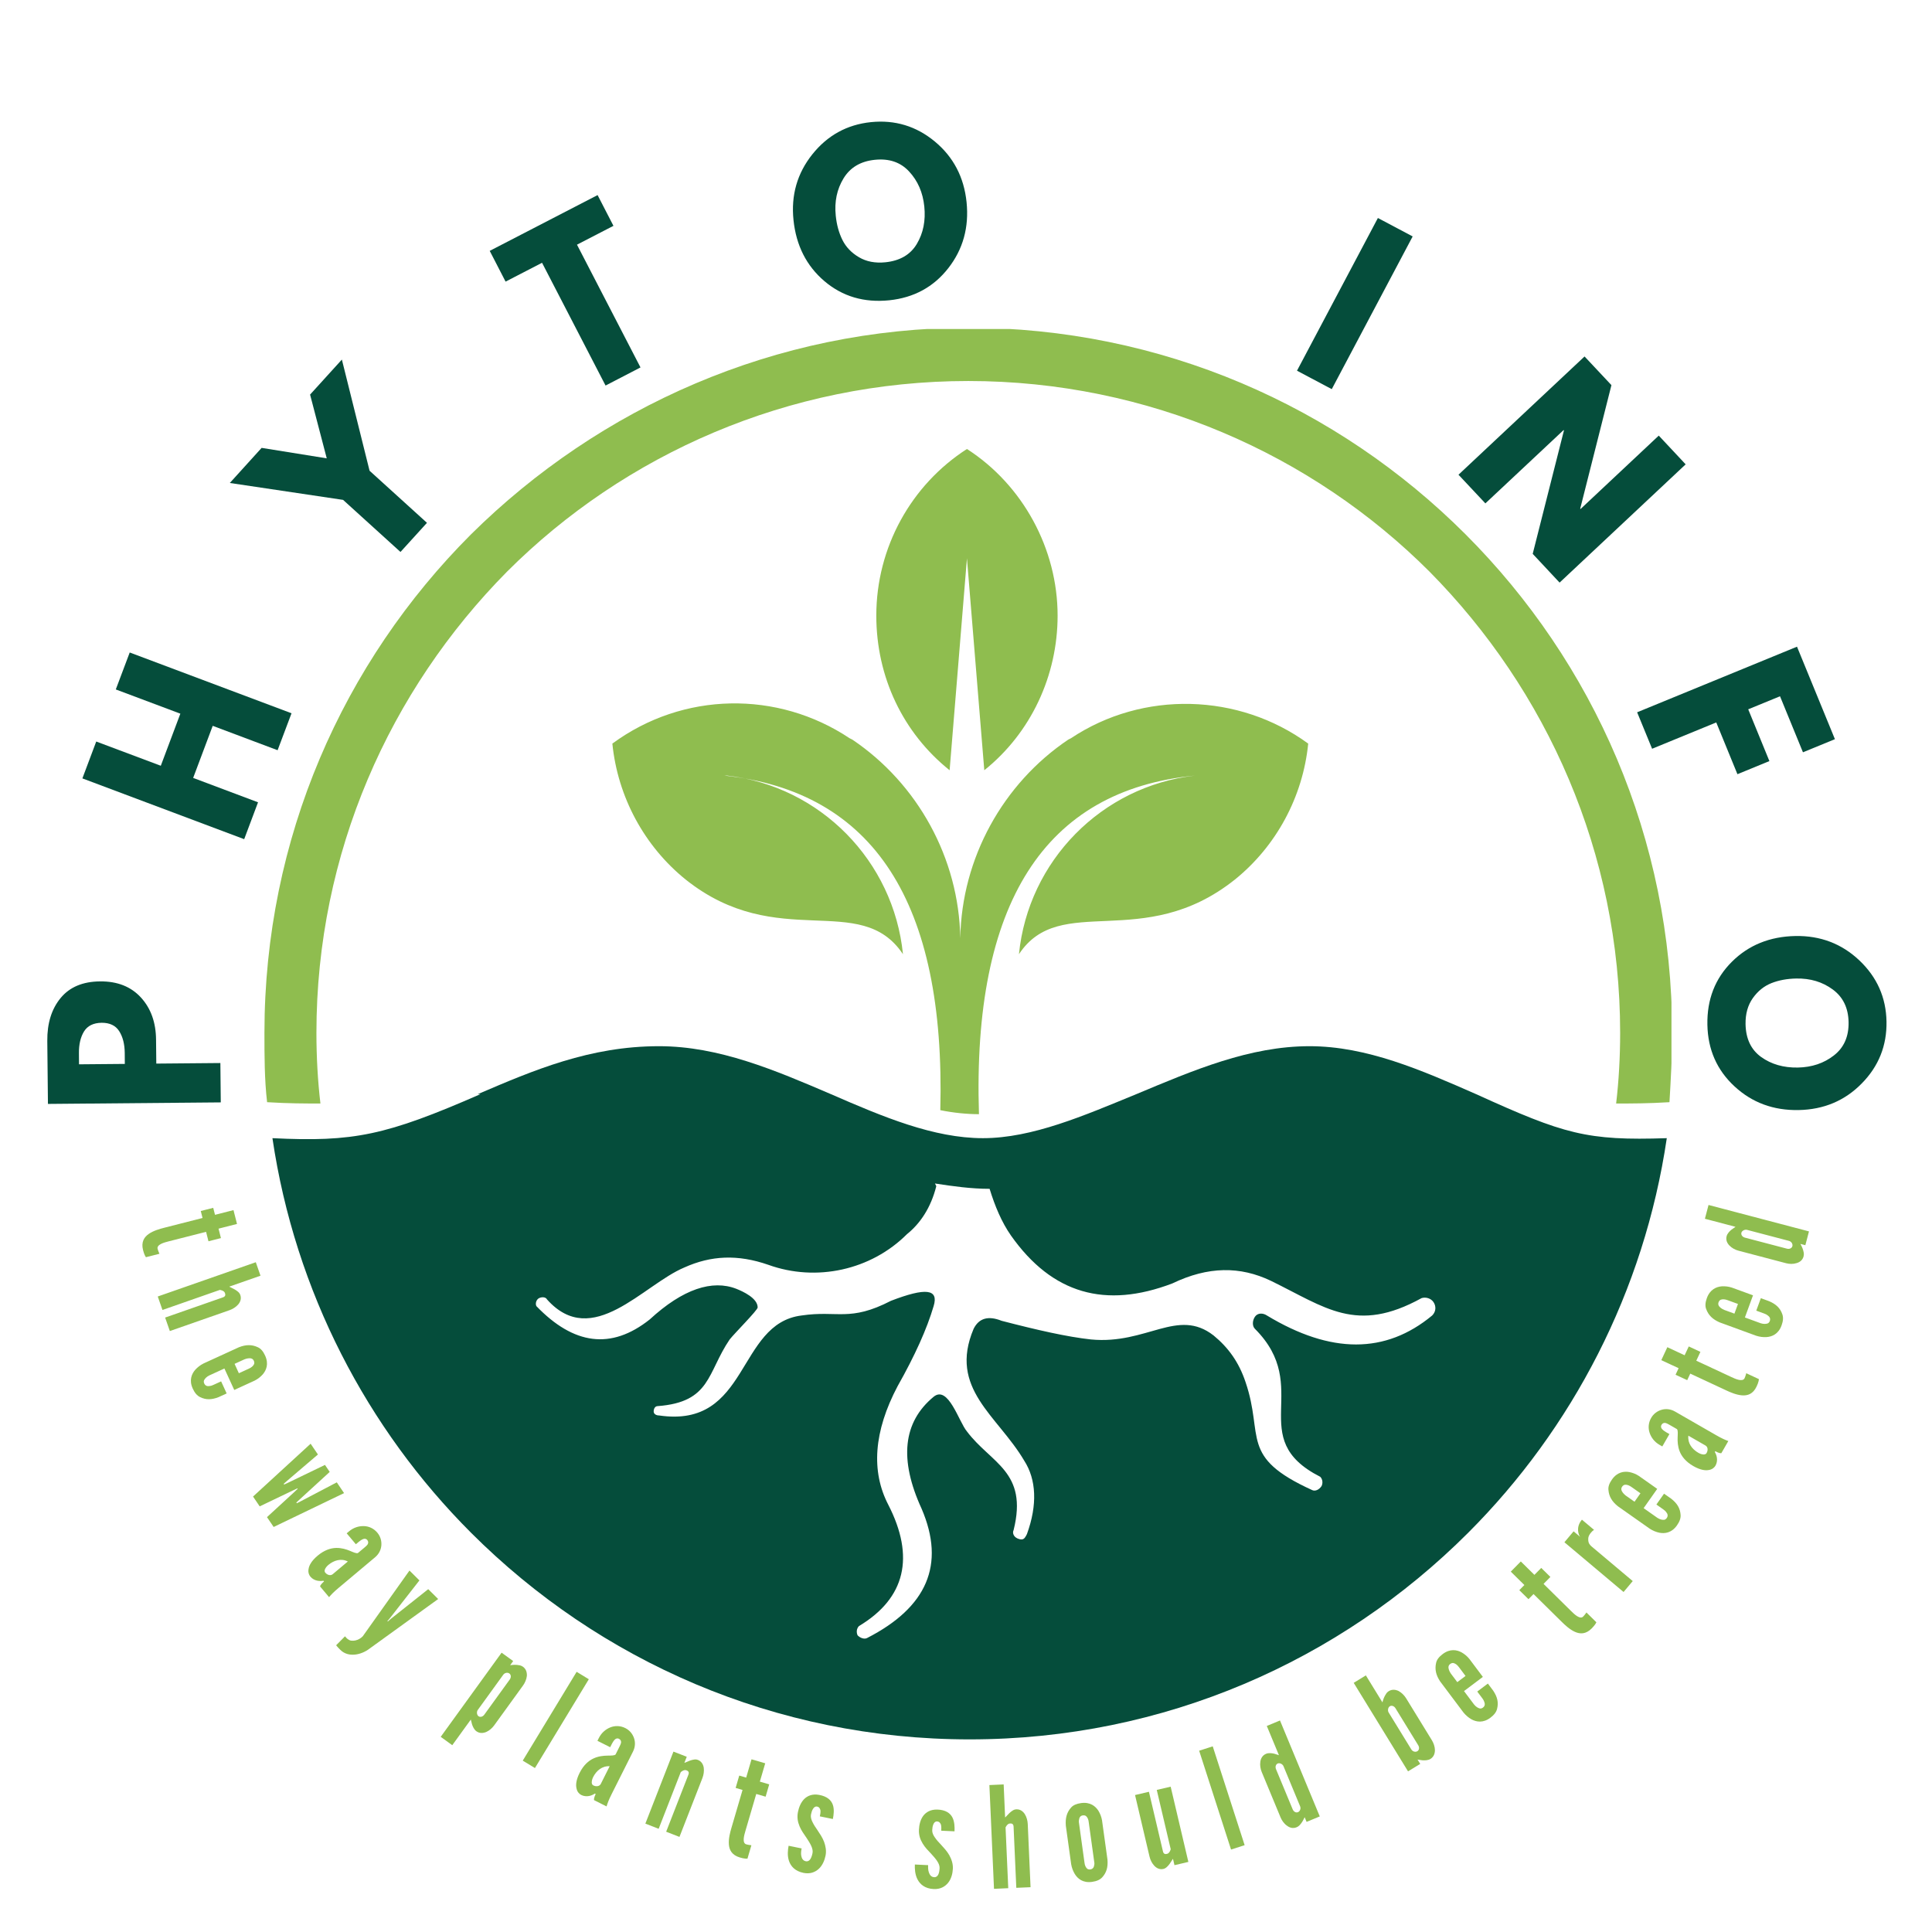 <svg xmlns="http://www.w3.org/2000/svg" xmlns:xlink="http://www.w3.org/1999/xlink" width="500" zoomAndPan="magnify" viewBox="0 0 375 375" height="500" preserveAspectRatio="xMidYMid meet" version="1.0"><defs><g/><clipPath id="63eea761b6"><path d="M 51 63.863 L 324.43 63.863 L 324.43 217 L 51 217 Z M 51 63.863 " clip-rule="nonzero"/></clipPath><clipPath id="741c1bfb8c"><path d="M 52 203 L 324 203 L 324 337.613 L 52 337.613 Z M 52 203 " clip-rule="nonzero"/></clipPath></defs><g clip-path="url(#63eea761b6)"><path fill="#8fbd4f" d="M 184.32 149.504 C 175.266 142.262 170.09 131.395 170.09 119.492 C 170.09 106.297 176.816 94.137 187.684 87.148 C 198.551 94.137 205.281 106.555 205.281 119.492 C 205.281 131.137 200.105 142.262 191.051 149.504 L 187.684 108.367 Z M 141.113 150.539 C 159.223 152.609 173.453 167.102 175.266 185.211 C 166.984 172.793 150.945 184.953 133.09 170.723 C 125.07 164.254 119.895 154.68 118.859 144.332 C 132.574 134.238 150.945 133.98 164.914 143.297 L 165.434 143.555 C 178.113 152.094 186.133 166.582 186.391 182.105 C 186.648 166.582 194.672 152.094 207.352 143.555 L 207.867 143.297 C 221.84 133.98 240.469 134.5 253.922 144.332 C 252.887 154.68 247.715 164.254 239.691 170.723 C 221.84 184.953 205.797 173.051 197.777 185.211 C 199.586 167.102 213.816 152.609 231.93 150.539 C 202.691 153.387 188.719 175.379 190.016 216.262 C 187.684 216.262 185.098 216.004 182.512 215.484 C 183.547 175.121 169.574 153.645 140.594 150.539 Z M 187.684 63.602 C 225.461 63.602 259.617 78.867 284.457 103.707 C 309.293 128.547 324.559 162.703 324.559 200.477 C 324.559 205.137 324.301 209.535 324.043 213.934 C 319.902 214.191 316.539 214.191 313.691 214.191 C 314.211 209.793 314.469 205.137 314.469 200.477 C 314.469 165.547 300.238 133.98 277.469 110.953 C 254.699 88.184 222.875 73.953 187.945 73.953 C 153.016 73.953 121.188 88.184 98.418 110.953 C 75.648 133.98 61.418 165.547 61.418 200.477 C 61.418 205.137 61.676 209.793 62.195 214.191 C 59.348 214.191 55.984 214.191 51.844 213.934 C 51.328 209.535 51.328 204.875 51.328 200.477 C 51.328 162.703 66.594 128.547 91.434 103.707 C 116.273 79.129 150.426 63.602 188.203 63.602 Z M 187.684 63.602 " fill-opacity="1" fill-rule="evenodd"/></g><g clip-path="url(#741c1bfb8c)"><path fill="#054d3b" d="M 92.727 212.379 C 103.594 207.723 114.461 203.066 127.914 203.066 C 139.559 203.066 150.426 207.723 161.293 212.379 C 171.383 216.777 181.215 220.918 190.789 220.918 C 200.363 220.918 210.453 216.52 220.547 212.379 C 231.672 207.723 242.539 203.066 254.184 203.066 C 265.309 203.066 275.918 207.723 286.523 212.379 C 303.602 220.145 308 221.438 323.523 220.918 C 319.125 250.676 305.156 277.324 284.973 297.508 C 260.133 322.348 225.98 337.613 188.203 337.613 C 150.426 337.613 116.273 322.348 91.434 297.508 C 71.25 277.324 57.277 250.676 52.879 220.918 C 68.664 221.695 74.875 220.402 93.246 212.379 Z M 181.734 230.234 C 180.699 234.375 178.629 237.477 176.043 239.547 C 169.055 246.535 158.449 248.863 149.133 245.5 C 143.18 243.43 138.008 243.688 132.832 246.016 C 124.812 249.379 114.98 262.059 106.18 252.227 C 105.922 251.711 105.145 251.711 104.629 251.969 C 104.113 252.227 103.852 253.004 104.113 253.52 C 111.355 261.023 118.602 262.059 126.105 256.109 C 132.574 250.156 138.266 248.344 142.922 250.156 C 144.215 250.676 147.062 251.969 147.062 253.777 C 147.062 254.297 142.664 258.695 141.629 259.988 C 137.23 266.457 138.008 272.148 127.656 272.926 C 127.141 272.926 126.879 273.445 126.879 273.961 C 126.879 274.48 127.398 274.738 127.914 274.738 C 145.512 277.324 142.922 256.883 155.602 255.332 C 162.586 254.297 164.914 256.625 172.938 252.484 C 179.664 249.898 182.25 250.156 181.215 253.52 C 179.922 257.918 177.594 263.094 174.23 269.047 C 169.574 277.844 169.055 285.605 172.418 292.074 C 177.594 302.164 175.781 310.184 166.727 315.617 C 166.211 316.137 166.211 316.914 166.469 317.43 C 166.984 317.949 167.762 318.207 168.281 317.949 C 179.922 311.996 183.547 303.715 178.887 292.848 C 174.488 283.277 175.266 276.031 181.215 271.113 C 184.062 268.785 186.133 276.031 187.684 277.844 C 192.344 284.051 199.586 285.605 196.742 296.988 C 196.484 297.508 196.742 298.023 197 298.281 C 197.258 298.543 197.777 298.801 198.293 298.801 C 198.812 298.801 199.07 298.281 199.328 297.766 C 201.398 292.074 201.141 287.156 198.812 283.535 C 193.637 274.738 184.062 269.562 188.98 257.918 C 190.016 255.848 191.824 255.332 194.414 256.367 C 201.398 258.18 207.09 259.473 211.75 259.988 C 222.617 261.023 228.566 253.777 235.555 259.211 C 238.398 261.543 240.469 264.387 241.762 268.27 C 245.387 278.879 240.469 282.758 254.699 289.227 C 255.219 289.484 255.992 289.227 256.512 288.449 C 256.77 287.934 256.77 287.156 256.254 286.641 C 241.504 279.137 254.957 269.305 243.574 257.918 C 243.055 257.402 243.055 256.367 243.574 255.59 C 244.09 254.812 245.125 254.812 245.902 255.332 C 258.32 262.836 268.93 262.836 277.988 255.332 C 278.762 254.555 278.762 253.52 278.246 252.746 C 277.727 251.969 276.691 251.711 275.918 251.969 C 263.238 258.953 257.289 253.777 246.68 248.605 C 240.727 245.758 234.52 245.758 227.531 249.121 C 214.594 254.039 204.246 251.191 196.223 239.809 C 194.414 237.219 193.117 234.113 192.082 230.75 C 188.461 230.75 184.84 230.234 181.477 229.715 Z M 181.734 230.234 " fill-opacity="1" fill-rule="evenodd"/></g><g fill="#054d3b" fill-opacity="1"><g transform="translate(42.868, 216.411)"><g><path d="M -33.562 -2.141 L -33.688 -14.375 C -33.719 -17.789 -32.859 -20.562 -31.109 -22.688 C -29.359 -24.82 -26.801 -25.898 -23.438 -25.922 C -20.082 -25.953 -17.438 -24.906 -15.5 -22.781 C -13.57 -20.664 -12.598 -17.926 -12.578 -14.562 L -12.531 -9.969 L -0.094 -10.078 L -0.016 -2.438 Z M -18.641 -9.906 L -18.656 -12.062 C -18.676 -13.77 -19.035 -15.172 -19.734 -16.266 C -20.43 -17.359 -21.566 -17.898 -23.141 -17.891 C -24.742 -17.867 -25.883 -17.305 -26.562 -16.203 C -27.238 -15.098 -27.566 -13.691 -27.547 -11.984 L -27.531 -9.828 Z M -18.641 -9.906 "/></g></g></g><g fill="#054d3b" fill-opacity="1"><g transform="translate(46.538, 165.164)"><g><path d="M -9.047 -14.172 L 3.547 -9.438 L 0.859 -2.281 L -30.547 -14.078 L -27.859 -21.234 L -15.328 -16.531 L -11.531 -26.641 L -24.062 -31.344 L -21.359 -38.516 L 10.047 -26.719 L 7.344 -19.547 L -5.25 -24.281 Z M -9.047 -14.172 "/></g></g></g><g fill="#054d3b" fill-opacity="1"><g transform="translate(70.249, 115.386)"><g><path d="M -25.641 -21.641 L -19.469 -28.453 L -6.828 -26.422 L -10.062 -38.797 L -3.891 -45.594 L 1.484 -24.016 L 12.625 -13.906 L 7.484 -8.25 L -3.656 -18.359 Z M -25.641 -21.641 "/></g></g></g><g fill="#054d3b" fill-opacity="1"><g transform="translate(110.164, 78.647)"><g><path d="M -12.031 -23.984 L -15.109 -29.953 L 5.828 -40.781 L 8.906 -34.812 L 1.828 -31.156 L 14.156 -7.328 L 7.375 -3.812 L -4.953 -27.641 Z M -12.031 -23.984 "/></g></g></g><g fill="#054d3b" fill-opacity="1"><g transform="translate(154.798, 59.503)"><g><path d="M -0.781 -16.797 C -1.281 -21.617 -0.062 -25.867 2.875 -29.547 C 5.82 -33.234 9.613 -35.316 14.25 -35.797 C 18.914 -36.273 23.051 -35.02 26.656 -32.031 C 30.258 -29.039 32.312 -25.117 32.812 -20.266 C 33.312 -15.391 32.129 -11.117 29.266 -7.453 C 26.41 -3.797 22.594 -1.719 17.812 -1.219 C 12.926 -0.719 8.734 -1.953 5.234 -4.922 C 1.734 -7.898 -0.27 -11.859 -0.781 -16.797 Z M 7.422 -17.641 C 7.598 -15.879 8.031 -14.305 8.719 -12.922 C 9.406 -11.547 10.473 -10.43 11.922 -9.578 C 13.367 -8.723 15.078 -8.395 17.047 -8.594 C 19.879 -8.883 21.914 -10.07 23.156 -12.156 C 24.406 -14.25 24.891 -16.672 24.609 -19.422 C 24.328 -22.141 23.348 -24.398 21.672 -26.203 C 20.004 -28.016 17.781 -28.773 15 -28.484 C 12.25 -28.203 10.227 -27.004 8.938 -24.891 C 7.645 -22.773 7.141 -20.359 7.422 -17.641 Z M 7.422 -17.641 "/></g></g></g><g fill="#054d3b" fill-opacity="1"><g transform="translate(214.876, 59.434)"><g/></g></g><g fill="#054d3b" fill-opacity="1"><g transform="translate(249.589, 70.813)"><g><path d="M 24.609 -24.922 L 8.906 4.719 L 2.156 1.141 L 17.859 -28.5 Z M 24.609 -24.922 "/></g></g></g><g fill="#054d3b" fill-opacity="1"><g transform="translate(281.419, 90.363)"><g><path d="M 22.078 -6.891 L 6.891 7.344 L 1.672 1.781 L 26.141 -21.172 L 31.359 -15.609 L 25.297 8.375 L 25.359 8.438 L 40.547 -5.812 L 45.766 -0.234 L 21.297 22.719 L 16.078 17.141 L 22.141 -6.812 Z M 22.078 -6.891 "/></g></g></g><g fill="#054d3b" fill-opacity="1"><g transform="translate(316.844, 136.005)"><g><path d="M 39.312 7.469 L 33.109 10.016 L 28.656 -0.859 L 22.484 1.672 L 26.594 11.719 L 20.391 14.266 L 16.281 4.219 L 3.828 9.328 L 0.922 2.25 L 31.953 -10.484 Z M 39.312 7.469 "/></g></g></g><g fill="#054d3b" fill-opacity="1"><g transform="translate(331.685, 181.055)"><g><path d="M 16.812 0.625 C 21.656 0.539 25.789 2.117 29.219 5.359 C 32.645 8.609 34.398 12.562 34.484 17.219 C 34.566 21.906 32.961 25.914 29.672 29.25 C 26.391 32.594 22.312 34.312 17.438 34.406 C 12.531 34.5 8.375 32.961 4.969 29.797 C 1.562 26.641 -0.188 22.66 -0.281 17.859 C -0.375 12.953 1.207 8.875 4.469 5.625 C 7.727 2.383 11.844 0.719 16.812 0.625 Z M 16.969 8.875 C 15.195 8.906 13.594 9.203 12.156 9.766 C 10.719 10.336 9.508 11.312 8.531 12.688 C 7.562 14.062 7.094 15.738 7.125 17.719 C 7.176 20.562 8.188 22.691 10.156 24.109 C 12.133 25.523 14.508 26.207 17.281 26.156 C 20.008 26.102 22.344 25.316 24.281 23.797 C 26.227 22.285 27.176 20.133 27.125 17.344 C 27.07 14.582 26.047 12.469 24.047 11 C 22.055 9.531 19.695 8.82 16.969 8.875 Z M 16.969 8.875 "/></g></g></g><g fill="#8fbd4f" fill-opacity="1"><g transform="translate(26.781, 237.879)"><g><path d="M 19.223 -0.312 L 15.637 0.602 L 16.102 2.434 L 13.684 3.051 L 13.219 1.219 L 5.988 3.059 C 5.535 3.176 4.949 3.324 4.5 3.551 C 4.047 3.781 3.703 4.094 3.812 4.52 C 3.867 4.73 3.961 4.992 4.035 5.172 C 4.09 5.27 4.117 5.375 4.168 5.477 L 1.539 6.145 C 1.477 6.02 1.391 5.902 1.328 5.773 C 1.211 5.523 1.094 5.184 0.984 4.758 C 0.586 3.191 1.195 2.242 2.109 1.613 C 3.023 0.984 4.242 0.645 5.09 0.43 L 12.531 -1.469 L 12.188 -2.824 L 14.605 -3.438 L 14.953 -2.082 L 18.539 -2.996 Z M 19.223 -0.312 "/></g></g></g><g fill="#8fbd4f" fill-opacity="1"><g transform="translate(30.258, 250.614)"><g><path d="M 1.277 3.652 L 0.363 1.035 L 19.391 -5.617 L 20.305 -3 L 14.246 -0.883 C 14.293 -0.84 14.43 -0.773 14.641 -0.672 C 15.027 -0.488 15.551 -0.234 15.973 0.141 C 16.184 0.328 16.305 0.52 16.387 0.75 C 16.633 1.449 16.391 2.086 15.98 2.578 C 15.547 3.078 14.902 3.48 14.305 3.688 L 2.707 7.742 L 1.793 5.125 L 13.004 1.207 C 13.547 1.016 13.516 0.68 13.406 0.367 C 13.309 0.086 13.098 -0.016 12.852 -0.133 C 12.723 -0.176 12.594 -0.219 12.434 -0.25 Z M 1.277 3.652 "/></g></g></g><g fill="#8fbd4f" fill-opacity="1"><g transform="translate(35.761, 265.399)"><g><path d="M 8.234 5.066 L 6.664 5.785 C 5.309 6.316 4.203 6.34 3.07 5.773 C 2.488 5.496 2.027 4.953 1.652 4.129 C 0.91 2.512 1.43 1.277 2.145 0.465 C 2.566 0 3.094 -0.422 3.758 -0.758 L 10.613 -3.898 C 11.969 -4.43 13.137 -4.449 14.297 -3.895 C 14.863 -3.645 15.324 -3.102 15.699 -2.277 C 16.445 -0.656 15.922 0.578 15.234 1.375 C 14.812 1.84 14.309 2.254 13.672 2.574 L 9.707 4.391 L 7.797 0.227 L 4.832 1.586 C 4.32 1.852 4.012 2.172 3.84 2.523 C 3.773 2.707 3.781 2.914 3.883 3.137 C 4.098 3.613 4.5 3.699 4.922 3.629 C 5.156 3.613 5.391 3.535 5.664 3.406 L 7.16 2.723 Z M 9.77 -0.676 L 10.602 1.145 L 12.523 0.266 C 13.047 0.027 13.375 -0.246 13.559 -0.633 C 13.625 -0.812 13.609 -1.047 13.508 -1.273 C 13.289 -1.746 12.875 -1.797 12.441 -1.75 C 12.211 -1.734 11.973 -1.656 11.688 -1.555 Z M 9.77 -0.676 "/></g></g></g><g fill="#8fbd4f" fill-opacity="1"><g transform="translate(42.412, 279.1)"><g/></g></g><g fill="#8fbd4f" fill-opacity="1"><g transform="translate(47.717, 288.413)"><g><path d="M 4.105 6.062 L 9.434 1.164 L 10.062 0.574 L 10 0.48 L 9.219 0.844 L 2.691 3.973 L 1.398 2.066 L 12.574 -8.188 L 13.992 -6.098 L 7.988 -0.973 L 7.344 -0.402 L 7.438 -0.266 L 8.219 -0.629 L 15.359 -4.074 L 16.281 -2.715 L 10.434 2.641 L 9.805 3.23 L 9.898 3.367 L 10.664 2.98 L 17.652 -0.691 L 19.066 1.398 L 5.398 7.973 Z M 4.105 6.062 "/></g></g></g><g fill="#8fbd4f" fill-opacity="1"><g transform="translate(58.566, 303.683)"><g><path d="M 12.164 -3.293 C 12.355 -3.453 12.648 -3.699 12.805 -3.938 C 12.945 -4.199 12.949 -4.492 12.723 -4.766 C 12.422 -5.121 12.027 -5.039 11.637 -4.82 C 11.449 -4.699 11.242 -4.562 11.055 -4.402 C 10.867 -4.246 10.676 -4.086 10.508 -3.945 L 8.727 -6.066 L 9.211 -6.473 C 10.051 -7.18 11.074 -7.496 12.062 -7.469 C 13.055 -7.441 13.988 -7.008 14.676 -6.188 C 15.258 -5.496 15.516 -4.637 15.457 -3.766 C 15.398 -2.895 14.996 -2.055 14.238 -1.418 L 7.18 4.504 C 6.148 5.367 5.738 5.816 5.305 6.324 L 3.559 4.246 C 3.633 3.863 4.18 3.402 4.328 3.281 L 4.203 3.133 C 3.926 3.188 3.492 3.227 3.016 3.125 C 2.539 3.027 2.035 2.77 1.684 2.348 C 1.453 2.074 1.188 1.543 1.328 0.855 C 1.426 0.164 1.895 -0.73 3.094 -1.734 C 4.375 -2.809 5.617 -3.207 6.668 -3.23 C 7.723 -3.254 8.652 -2.961 9.363 -2.664 C 10.078 -2.367 10.602 -2.125 10.902 -2.238 Z M 8.949 -0.598 C 7.645 -1.258 6.246 -0.836 5.152 0.082 C 5.004 0.207 4.77 0.438 4.609 0.715 C 4.43 1.012 4.363 1.316 4.574 1.57 C 4.98 2.051 5.609 2.203 6.008 1.871 Z M 8.949 -0.598 "/></g></g></g><g fill="#8fbd4f" fill-opacity="1"><g transform="translate(68.678, 315.261)"><g><path d="M -1.699 2.332 C -1.699 2.371 -1.66 2.41 -1.602 2.469 C -1.523 2.586 -1.074 3.105 -0.531 3.184 C 0.012 3.258 0.555 3.141 1.078 2.848 C 1.328 2.711 1.543 2.535 1.734 2.34 L 10.801 -10.418 L 12.73 -8.504 L 7.016 -1.191 L 6.516 -0.605 L 6.594 -0.527 L 7.172 -1.035 L 14.441 -6.805 L 16.371 -4.891 L 3.121 4.684 C 2.27 5.344 1.242 5.793 0.215 5.895 C -0.812 5.996 -1.82 5.766 -2.602 4.992 C -2.656 4.938 -2.734 4.859 -2.832 4.762 C -3.008 4.59 -3.223 4.336 -3.438 4.086 Z M -1.699 2.332 "/></g></g></g><g fill="#8fbd4f" fill-opacity="1"><g transform="translate(79.476, 325.519)"><g/></g></g><g fill="#8fbd4f" fill-opacity="1"><g transform="translate(87.676, 332.297)"><g><path d="M 9.684 -11.512 L 11.93 -9.887 L 11.348 -9.086 C 11.984 -9.168 12.512 -9.195 13.102 -9.074 C 13.379 -9.039 13.633 -8.922 13.836 -8.777 C 14.457 -8.328 14.621 -7.668 14.59 -7.016 C 14.52 -6.355 14.219 -5.66 13.848 -5.148 L 8.234 2.609 C 7.867 3.117 7.297 3.621 6.711 3.875 C 6.082 4.133 5.402 4.18 4.781 3.73 C 4.359 3.426 4.094 2.859 3.938 2.375 C 3.848 2.074 3.785 1.789 3.711 1.469 L 0.109 6.445 L -2.133 4.82 Z M 5.062 -0.398 C 4.805 -0.043 4.863 0.574 5.199 0.816 C 5.531 1.059 6.023 0.938 6.328 0.516 L 11.266 -6.305 C 11.57 -6.727 11.527 -7.23 11.195 -7.473 C 10.863 -7.715 10.305 -7.645 10 -7.223 Z M 5.062 -0.398 "/></g></g></g><g fill="#8fbd4f" fill-opacity="1"><g transform="translate(100.527, 341.168)"><g><path d="M 11.395 -16.668 L 13.762 -15.23 L 3.305 2.008 L 0.938 0.57 Z M 11.395 -16.668 "/></g></g></g><g fill="#8fbd4f" fill-opacity="1"><g transform="translate(110.355, 346.922)"><g><path d="M 9.863 -7.848 C 9.973 -8.066 10.145 -8.41 10.195 -8.691 C 10.219 -8.984 10.109 -9.258 9.793 -9.418 C 9.375 -9.625 9.043 -9.395 8.773 -9.039 C 8.648 -8.855 8.516 -8.645 8.402 -8.426 C 8.293 -8.203 8.184 -7.984 8.082 -7.789 L 5.609 -9.031 L 5.891 -9.594 C 6.383 -10.574 7.195 -11.273 8.113 -11.641 C 9.035 -12.004 10.066 -11.98 11.023 -11.5 C 11.832 -11.094 12.406 -10.406 12.699 -9.582 C 12.992 -8.762 12.953 -7.828 12.512 -6.945 L 8.375 1.289 C 7.773 2.492 7.574 3.066 7.379 3.703 L 4.953 2.484 C 4.867 2.105 5.188 1.469 5.273 1.297 L 5.102 1.211 C 4.867 1.371 4.488 1.578 4.008 1.676 C 3.531 1.773 2.965 1.734 2.477 1.488 C 2.156 1.328 1.703 0.949 1.559 0.262 C 1.375 -0.414 1.449 -1.422 2.152 -2.816 C 2.902 -4.312 3.883 -5.168 4.844 -5.609 C 5.801 -6.051 6.77 -6.145 7.543 -6.156 C 8.312 -6.168 8.891 -6.156 9.125 -6.375 Z M 7.98 -4.098 C 6.52 -4.184 5.402 -3.242 4.762 -1.969 C 4.676 -1.797 4.555 -1.488 4.516 -1.172 C 4.465 -0.828 4.527 -0.52 4.82 -0.371 C 5.387 -0.09 6.023 -0.199 6.258 -0.664 Z M 7.98 -4.098 "/></g></g></g><g fill="#8fbd4f" fill-opacity="1"><g transform="translate(124.243, 353.563)"><g><path d="M 3.602 1.406 L 1.023 0.398 L 6.473 -13.578 L 9.055 -12.574 L 8.594 -11.398 C 8.656 -11.402 8.797 -11.465 9.012 -11.559 C 9.402 -11.73 9.934 -11.965 10.496 -12.039 C 10.773 -12.078 11 -12.051 11.227 -11.961 C 11.918 -11.691 12.246 -11.094 12.352 -10.461 C 12.449 -9.805 12.332 -9.055 12.105 -8.469 L 7.641 2.98 L 5.059 1.973 L 9.375 -9.094 C 9.582 -9.629 9.305 -9.824 9 -9.945 C 8.719 -10.055 8.504 -9.961 8.258 -9.852 C 8.141 -9.777 8.023 -9.707 7.898 -9.609 Z M 3.602 1.406 "/></g></g></g><g fill="#8fbd4f" fill-opacity="1"><g transform="translate(139.007, 358.959)"><g><path d="M 9.523 -16.703 L 8.48 -13.148 L 10.297 -12.617 L 9.598 -10.223 L 7.781 -10.754 L 5.684 -3.594 C 5.551 -3.145 5.383 -2.566 5.348 -2.062 C 5.316 -1.559 5.41 -1.102 5.832 -0.977 C 6.043 -0.918 6.312 -0.867 6.504 -0.84 C 6.617 -0.832 6.723 -0.801 6.836 -0.797 L 6.074 1.809 C 5.934 1.797 5.785 1.809 5.648 1.797 C 5.367 1.773 5.02 1.699 4.598 1.574 C 3.043 1.121 2.539 0.113 2.465 -0.992 C 2.387 -2.102 2.715 -3.32 2.961 -4.16 L 5.121 -11.531 L 3.781 -11.926 L 4.48 -14.32 L 5.824 -13.926 L 6.863 -17.48 Z M 9.523 -16.703 "/></g></g></g><g fill="#8fbd4f" fill-opacity="1"><g transform="translate(151.718, 362.438)"><g><path d="M 7.414 -9.883 C 7.484 -10.234 7.57 -10.664 7.535 -11.035 C 7.465 -11.383 7.305 -11.695 6.875 -11.785 C 6.527 -11.855 6.258 -11.629 6.082 -11.328 C 5.883 -11.035 5.766 -10.582 5.691 -10.234 C 5.602 -9.777 5.742 -9.242 6.004 -8.742 C 6.242 -8.246 6.582 -7.73 6.93 -7.238 C 7.379 -6.559 7.922 -5.777 8.23 -4.957 C 8.535 -4.113 8.715 -3.207 8.516 -2.242 C 8.324 -1.301 7.91 -0.352 7.219 0.293 C 6.496 0.957 5.52 1.348 4.23 1.086 C 2.59 0.75 1.777 -0.199 1.426 -1.223 C 1.074 -2.246 1.195 -3.395 1.352 -4.176 L 3.879 -3.66 C 3.797 -3.258 3.711 -2.688 3.809 -2.219 C 3.906 -1.723 4.125 -1.289 4.688 -1.172 C 5.469 -1.016 5.816 -1.895 5.992 -2.754 C 6.172 -3.641 5.492 -4.703 4.828 -5.707 C 4.309 -6.457 3.805 -7.148 3.469 -7.973 C 3.133 -8.797 2.949 -9.672 3.168 -10.746 C 3.34 -11.609 3.707 -12.57 4.375 -13.246 C 5.039 -13.895 5.984 -14.289 7.281 -14.051 C 8.871 -13.758 9.641 -12.984 9.938 -12.113 C 10.234 -11.238 10.109 -10.203 9.941 -9.371 Z M 7.414 -9.883 "/></g></g></g><g fill="#8fbd4f" fill-opacity="1"><g transform="translate(166.318, 365.077)"><g/></g></g><g fill="#8fbd4f" fill-opacity="1"><g transform="translate(176.873, 366.232)"><g><path d="M 5.824 -10.895 C 5.84 -11.254 5.859 -11.691 5.77 -12.051 C 5.648 -12.387 5.441 -12.672 5.004 -12.691 C 4.648 -12.711 4.414 -12.445 4.289 -12.125 C 4.137 -11.801 4.086 -11.336 4.07 -10.98 C 4.047 -10.516 4.27 -10.012 4.605 -9.555 C 4.914 -9.102 5.328 -8.641 5.75 -8.207 C 6.297 -7.605 6.949 -6.914 7.379 -6.152 C 7.809 -5.363 8.125 -4.496 8.078 -3.512 C 8.031 -2.551 7.762 -1.551 7.18 -0.809 C 6.566 -0.043 5.66 0.492 4.344 0.43 C 2.676 0.348 1.727 -0.465 1.223 -1.426 C 0.719 -2.383 0.664 -3.539 0.703 -4.332 L 3.277 -4.207 C 3.258 -3.797 3.258 -3.223 3.43 -2.773 C 3.598 -2.297 3.879 -1.902 4.457 -1.871 C 5.25 -1.836 5.461 -2.758 5.5 -3.637 C 5.547 -4.539 4.711 -5.484 3.902 -6.375 C 3.277 -7.035 2.672 -7.641 2.215 -8.406 C 1.758 -9.168 1.441 -10.008 1.496 -11.105 C 1.535 -11.98 1.75 -12.988 2.309 -13.758 C 2.867 -14.5 3.742 -15.031 5.059 -14.996 C 6.676 -14.945 7.551 -14.301 7.98 -13.484 C 8.406 -12.668 8.438 -11.621 8.398 -10.773 Z M 5.824 -10.895 "/></g></g></g><g fill="#8fbd4f" fill-opacity="1"><g transform="translate(191.838, 366.668)"><g><path d="M 3.863 -0.172 L 1.098 -0.047 L 0.203 -20.188 L 2.973 -20.312 L 3.254 -13.898 C 3.309 -13.93 3.414 -14.043 3.57 -14.215 C 3.859 -14.531 4.25 -14.957 4.734 -15.254 C 4.973 -15.402 5.191 -15.469 5.438 -15.477 C 6.176 -15.512 6.715 -15.094 7.07 -14.562 C 7.426 -14 7.621 -13.27 7.648 -12.637 L 8.191 -0.363 L 5.426 -0.242 L 4.898 -12.105 C 4.875 -12.68 4.543 -12.746 4.215 -12.734 C 3.91 -12.719 3.754 -12.547 3.57 -12.348 C 3.492 -12.234 3.418 -12.121 3.34 -11.98 Z M 3.863 -0.172 "/></g></g></g><g fill="#8fbd4f" fill-opacity="1"><g transform="translate(207.581, 365.656)"><g><path d="M 7.379 -4.703 C 7.496 -3.254 7.199 -2.188 6.359 -1.27 C 5.926 -0.793 5.273 -0.508 4.379 -0.383 C 2.609 -0.141 1.605 -0.996 1.035 -1.914 C 0.711 -2.453 0.461 -3.082 0.332 -3.812 L -0.703 -11.281 C -0.82 -12.734 -0.535 -13.855 0.305 -14.801 C 0.711 -15.273 1.363 -15.555 2.258 -15.68 C 4.023 -15.926 5.059 -15.07 5.625 -14.18 C 5.945 -13.645 6.195 -13.043 6.32 -12.34 Z M 3.75 -11.898 C 3.699 -12.473 3.535 -12.867 3.219 -13.156 C 3.062 -13.273 2.836 -13.324 2.59 -13.289 C 2.074 -13.219 1.906 -12.836 1.852 -12.414 C 1.801 -12.184 1.809 -11.934 1.875 -11.641 L 2.91 -4.168 C 2.965 -3.594 3.156 -3.207 3.441 -2.941 C 3.598 -2.824 3.797 -2.77 4.043 -2.801 C 4.559 -2.875 4.758 -3.234 4.809 -3.656 C 4.863 -3.887 4.855 -4.133 4.785 -4.43 Z M 3.75 -11.898 "/></g></g></g><g fill="#8fbd4f" fill-opacity="1"><g transform="translate(222.73, 363.26)"><g><path d="M 1.797 -15.836 L 4.496 -16.469 L 7.93 -1.863 L 5.234 -1.23 L 4.945 -2.457 C 4.898 -2.418 4.816 -2.289 4.715 -2.121 C 4.469 -1.727 4.184 -1.266 3.766 -0.887 C 3.555 -0.695 3.336 -0.559 3.094 -0.504 C 2.375 -0.332 1.766 -0.641 1.312 -1.125 C 0.867 -1.586 0.539 -2.27 0.395 -2.883 L -2.418 -14.844 L 0.277 -15.477 L 2.996 -3.918 C 3.129 -3.355 3.465 -3.352 3.785 -3.426 C 4.082 -3.496 4.203 -3.691 4.348 -3.926 C 4.406 -4.023 4.457 -4.176 4.504 -4.328 Z M 1.797 -15.836 "/></g></g></g><g fill="#8fbd4f" fill-opacity="1"><g transform="translate(237.903, 359.334)"><g><path d="M -5.148 -19.523 L -2.512 -20.371 L 3.68 -1.188 L 1.043 -0.336 Z M -5.148 -19.523 "/></g></g></g><g fill="#8fbd4f" fill-opacity="1"><g transform="translate(248.695, 355.667)"><g><path d="M 7.473 -3.102 L 4.914 -2.039 L 4.535 -2.949 C 4.273 -2.367 4.02 -1.906 3.633 -1.477 C 3.434 -1.246 3.199 -1.09 2.973 -0.996 C 2.262 -0.703 1.613 -0.906 1.09 -1.312 C 0.551 -1.684 0.113 -2.305 -0.129 -2.887 L -3.797 -11.727 C -4.039 -12.312 -4.172 -13.059 -4.062 -13.727 C -3.969 -14.359 -3.656 -14.965 -2.945 -15.258 C -2.465 -15.457 -1.84 -15.391 -1.348 -15.27 C -1.043 -15.188 -0.77 -15.094 -0.457 -14.984 L -2.809 -20.66 L -0.25 -21.723 Z M 0.426 -12.855 C 0.258 -13.262 -0.301 -13.535 -0.68 -13.379 C -1.059 -13.219 -1.219 -12.738 -1.016 -12.258 L 2.211 -4.48 C 2.41 -4 2.859 -3.77 3.242 -3.926 C 3.621 -4.086 3.852 -4.598 3.652 -5.078 Z M 0.426 -12.855 "/></g></g></g><g fill="#8fbd4f" fill-opacity="1"><g transform="translate(262.963, 349.37)"><g/></g></g><g fill="#8fbd4f" fill-opacity="1"><g transform="translate(272.366, 344.394)"><g><path d="M -9.613 -17.754 L -7.254 -19.203 L -4.039 -13.969 C -3.871 -14.586 -3.691 -15.082 -3.355 -15.578 C -3.215 -15.824 -3.012 -16.016 -2.801 -16.145 C -2.145 -16.547 -1.473 -16.445 -0.883 -16.164 C -0.301 -15.844 0.227 -15.301 0.559 -14.762 L 5.566 -6.605 C 5.898 -6.066 6.145 -5.352 6.152 -4.711 C 6.148 -4.035 5.934 -3.387 5.281 -2.984 C 4.836 -2.711 4.211 -2.684 3.703 -2.723 C 3.391 -2.758 3.105 -2.809 2.777 -2.863 L 3.297 -2.023 L 0.934 -0.574 Z M 1.574 -4.828 C 1.848 -4.383 2.398 -4.273 2.746 -4.488 C 3.098 -4.703 3.18 -5.203 2.906 -5.648 L -1.5 -12.82 C -1.773 -13.266 -2.254 -13.422 -2.605 -13.207 C -2.957 -12.992 -3.062 -12.379 -2.832 -12.004 Z M 1.574 -4.828 "/></g></g></g><g fill="#8fbd4f" fill-opacity="1"><g transform="translate(285.596, 335.905)"><g><path d="M 3.199 -9.125 L 4.238 -7.742 C 5.043 -6.531 5.301 -5.457 4.988 -4.227 C 4.844 -3.602 4.41 -3.035 3.684 -2.492 C 2.258 -1.422 0.941 -1.668 0 -2.195 C -0.543 -2.508 -1.07 -2.934 -1.539 -3.512 L -6.066 -9.543 C -6.871 -10.754 -7.141 -11.891 -6.848 -13.141 C -6.723 -13.75 -6.289 -14.312 -5.562 -14.859 C -4.137 -15.93 -2.82 -15.684 -1.895 -15.176 C -1.352 -14.863 -0.84 -14.461 -0.391 -13.906 L 2.227 -10.418 L -1.434 -7.668 L 0.523 -5.059 C 0.891 -4.613 1.27 -4.383 1.648 -4.289 C 1.84 -4.262 2.043 -4.312 2.242 -4.461 C 2.66 -4.773 2.656 -5.184 2.5 -5.578 C 2.434 -5.805 2.305 -6.02 2.125 -6.262 L 1.137 -7.574 Z M -2.734 -9.402 L -1.137 -10.602 L -2.402 -12.293 C -2.75 -12.754 -3.082 -13.016 -3.5 -13.113 C -3.691 -13.141 -3.918 -13.074 -4.113 -12.926 C -4.531 -12.613 -4.492 -12.199 -4.355 -11.785 C -4.289 -11.562 -4.164 -11.348 -4.004 -11.09 Z M -2.734 -9.402 "/></g></g></g><g fill="#8fbd4f" fill-opacity="1"><g transform="translate(297.571, 326.493)"><g/></g></g><g fill="#8fbd4f" fill-opacity="1"><g transform="translate(305.388, 319.376)"><g><path d="M -10.199 -16.297 L -7.562 -13.695 L -6.234 -15.043 L -4.457 -13.293 L -5.785 -11.945 L -0.473 -6.707 C -0.141 -6.379 0.289 -5.957 0.715 -5.688 C 1.145 -5.418 1.59 -5.285 1.898 -5.598 C 2.055 -5.754 2.227 -5.969 2.344 -6.125 C 2.398 -6.223 2.477 -6.301 2.535 -6.398 L 4.469 -4.492 C 4.391 -4.375 4.332 -4.238 4.258 -4.121 C 4.102 -3.891 3.871 -3.617 3.566 -3.305 C 2.43 -2.152 1.305 -2.18 0.293 -2.641 C -0.719 -3.098 -1.637 -3.965 -2.262 -4.582 L -7.73 -9.973 L -8.715 -8.977 L -10.492 -10.727 L -9.508 -11.723 L -12.145 -14.324 Z M -10.199 -16.297 "/></g></g></g><g fill="#8fbd4f" fill-opacity="1"><g transform="translate(314.425, 309.847)"><g><path d="M -5.023 -12.902 C -5.246 -12.766 -5.445 -12.574 -5.602 -12.383 C -5.887 -12.047 -6.18 -11.613 -6.148 -11.012 C -6.148 -10.332 -5.844 -9.969 -5.484 -9.668 L 2.488 -2.961 L 0.707 -0.84 L -10.773 -10.496 L -8.992 -12.617 L -7.711 -11.539 C -7.84 -11.684 -8.074 -12.133 -8.125 -12.75 C -8.16 -13.352 -8.027 -14.102 -7.375 -14.879 Z M -5.023 -12.902 "/></g></g></g><g fill="#8fbd4f" fill-opacity="1"><g transform="translate(322.755, 299.586)"><g><path d="M 0.234 -9.664 L 1.648 -8.672 C 2.789 -7.766 3.363 -6.824 3.445 -5.559 C 3.5 -4.918 3.262 -4.246 2.738 -3.504 C 1.711 -2.047 0.383 -1.879 -0.676 -2.086 C -1.289 -2.219 -1.922 -2.461 -2.543 -2.867 L -8.711 -7.211 C -9.852 -8.117 -10.457 -9.113 -10.559 -10.395 C -10.629 -11.012 -10.391 -11.684 -9.867 -12.422 C -8.84 -13.879 -7.512 -14.051 -6.477 -13.855 C -5.863 -13.727 -5.25 -13.5 -4.652 -13.109 L -1.09 -10.598 L -3.727 -6.855 L -1.059 -4.973 C -0.57 -4.664 -0.141 -4.562 0.246 -4.59 C 0.438 -4.621 0.617 -4.734 0.758 -4.934 C 1.059 -5.359 0.934 -5.75 0.66 -6.078 C 0.527 -6.273 0.34 -6.438 0.094 -6.609 L -1.25 -7.559 Z M -5.496 -8.102 L -4.344 -9.738 L -6.07 -10.953 C -6.543 -11.285 -6.941 -11.434 -7.367 -11.398 C -7.559 -11.367 -7.754 -11.234 -7.895 -11.031 C -8.195 -10.605 -8.031 -10.223 -7.773 -9.871 C -7.641 -9.68 -7.453 -9.516 -7.223 -9.316 Z M -5.496 -8.102 "/></g></g></g><g fill="#8fbd4f" fill-opacity="1"><g transform="translate(331.352, 286.862)"><g><path d="M -7.277 -10.289 C -7.492 -10.41 -7.824 -10.602 -8.105 -10.668 C -8.398 -10.711 -8.672 -10.613 -8.852 -10.305 C -9.082 -9.902 -8.871 -9.559 -8.531 -9.266 C -8.352 -9.133 -8.152 -8.988 -7.938 -8.863 C -7.727 -8.742 -7.512 -8.617 -7.32 -8.508 L -8.699 -6.109 L -9.246 -6.422 C -10.199 -6.969 -10.852 -7.816 -11.164 -8.758 C -11.477 -9.695 -11.395 -10.723 -10.859 -11.652 C -10.41 -12.438 -9.691 -12.973 -8.852 -13.219 C -8.016 -13.465 -7.086 -13.375 -6.23 -12.883 L 1.758 -8.289 C 2.926 -7.621 3.488 -7.391 4.113 -7.156 L 2.762 -4.805 C 2.375 -4.738 1.758 -5.094 1.59 -5.191 L 1.496 -5.023 C 1.641 -4.781 1.828 -4.391 1.898 -3.906 C 1.969 -3.426 1.898 -2.863 1.625 -2.387 C 1.449 -2.078 1.043 -1.648 0.348 -1.539 C -0.336 -1.395 -1.336 -1.527 -2.691 -2.305 C -4.145 -3.141 -4.941 -4.168 -5.328 -5.148 C -5.715 -6.129 -5.754 -7.105 -5.723 -7.875 C -5.691 -8.648 -5.645 -9.223 -5.852 -9.469 Z M -3.641 -8.199 C -3.812 -6.746 -2.934 -5.578 -1.695 -4.867 C -1.531 -4.77 -1.23 -4.629 -0.914 -4.574 C -0.574 -4.504 -0.266 -4.551 -0.102 -4.836 C 0.215 -5.383 0.141 -6.023 -0.312 -6.285 Z M -3.641 -8.199 "/></g></g></g><g fill="#8fbd4f" fill-opacity="1"><g transform="translate(338.709, 273.42)"><g><path d="M -15.078 -11.93 L -11.723 -10.363 L -10.922 -12.078 L -8.66 -11.023 L -9.461 -9.309 L -2.699 -6.16 C -2.273 -5.961 -1.727 -5.707 -1.234 -5.598 C -0.742 -5.488 -0.273 -5.516 -0.09 -5.91 C 0.004 -6.109 0.094 -6.371 0.148 -6.559 C 0.172 -6.668 0.219 -6.766 0.238 -6.879 L 2.699 -5.73 C 2.668 -5.594 2.66 -5.449 2.625 -5.312 C 2.559 -5.039 2.434 -4.707 2.25 -4.309 C 1.566 -2.84 0.496 -2.492 -0.609 -2.586 C -1.719 -2.676 -2.875 -3.184 -3.668 -3.555 L -10.629 -6.801 L -11.223 -5.531 L -13.484 -6.586 L -12.891 -7.852 L -16.25 -9.418 Z M -15.078 -11.93 "/></g></g></g><g fill="#8fbd4f" fill-opacity="1"><g transform="translate(344.068, 261.369)"><g><path d="M -2.289 -9.395 L -0.668 -8.801 C 0.672 -8.223 1.473 -7.465 1.883 -6.262 C 2.098 -5.656 2.043 -4.949 1.73 -4.098 C 1.121 -2.422 -0.117 -1.914 -1.195 -1.84 C -1.82 -1.805 -2.496 -1.875 -3.203 -2.105 L -10.285 -4.695 C -11.621 -5.273 -12.469 -6.078 -12.902 -7.289 C -13.129 -7.867 -13.07 -8.578 -12.762 -9.426 C -12.148 -11.102 -10.91 -11.613 -9.859 -11.695 C -9.234 -11.727 -8.582 -11.668 -7.906 -11.445 L -3.809 -9.949 L -5.383 -5.648 L -2.316 -4.527 C -1.766 -4.355 -1.324 -4.367 -0.953 -4.496 C -0.777 -4.578 -0.637 -4.73 -0.551 -4.961 C -0.371 -5.449 -0.598 -5.797 -0.945 -6.039 C -1.121 -6.191 -1.344 -6.305 -1.629 -6.406 L -3.176 -6.973 Z M -7.418 -6.391 L -6.73 -8.273 L -8.711 -8.996 C -9.254 -9.195 -9.676 -9.234 -10.082 -9.09 C -10.258 -9.008 -10.41 -8.828 -10.496 -8.598 C -10.672 -8.109 -10.414 -7.781 -10.074 -7.508 C -9.898 -7.355 -9.676 -7.246 -9.398 -7.117 Z M -7.418 -6.391 "/></g></g></g><g fill="#8fbd4f" fill-opacity="1"><g transform="translate(349.063, 246.838)"><g><path d="M 2.059 -7.824 L 1.355 -5.145 L 0.398 -5.398 C 0.703 -4.836 0.918 -4.352 1.023 -3.785 C 1.086 -3.484 1.07 -3.207 1.008 -2.969 C 0.812 -2.227 0.254 -1.832 -0.387 -1.66 C -1.008 -1.457 -1.766 -1.484 -2.375 -1.645 L -11.633 -4.082 C -12.242 -4.242 -12.918 -4.59 -13.383 -5.082 C -13.828 -5.539 -14.121 -6.156 -13.926 -6.898 C -13.793 -7.402 -13.363 -7.855 -12.965 -8.176 C -12.715 -8.367 -12.477 -8.531 -12.199 -8.711 L -18.141 -10.277 L -17.438 -12.953 Z M -9.973 -8.125 C -10.395 -8.238 -10.953 -7.957 -11.059 -7.562 C -11.16 -7.164 -10.875 -6.746 -10.371 -6.613 L -2.227 -4.473 C -1.723 -4.34 -1.27 -4.559 -1.164 -4.957 C -1.059 -5.355 -1.324 -5.852 -1.828 -5.984 Z M -9.973 -8.125 "/></g></g></g></svg>